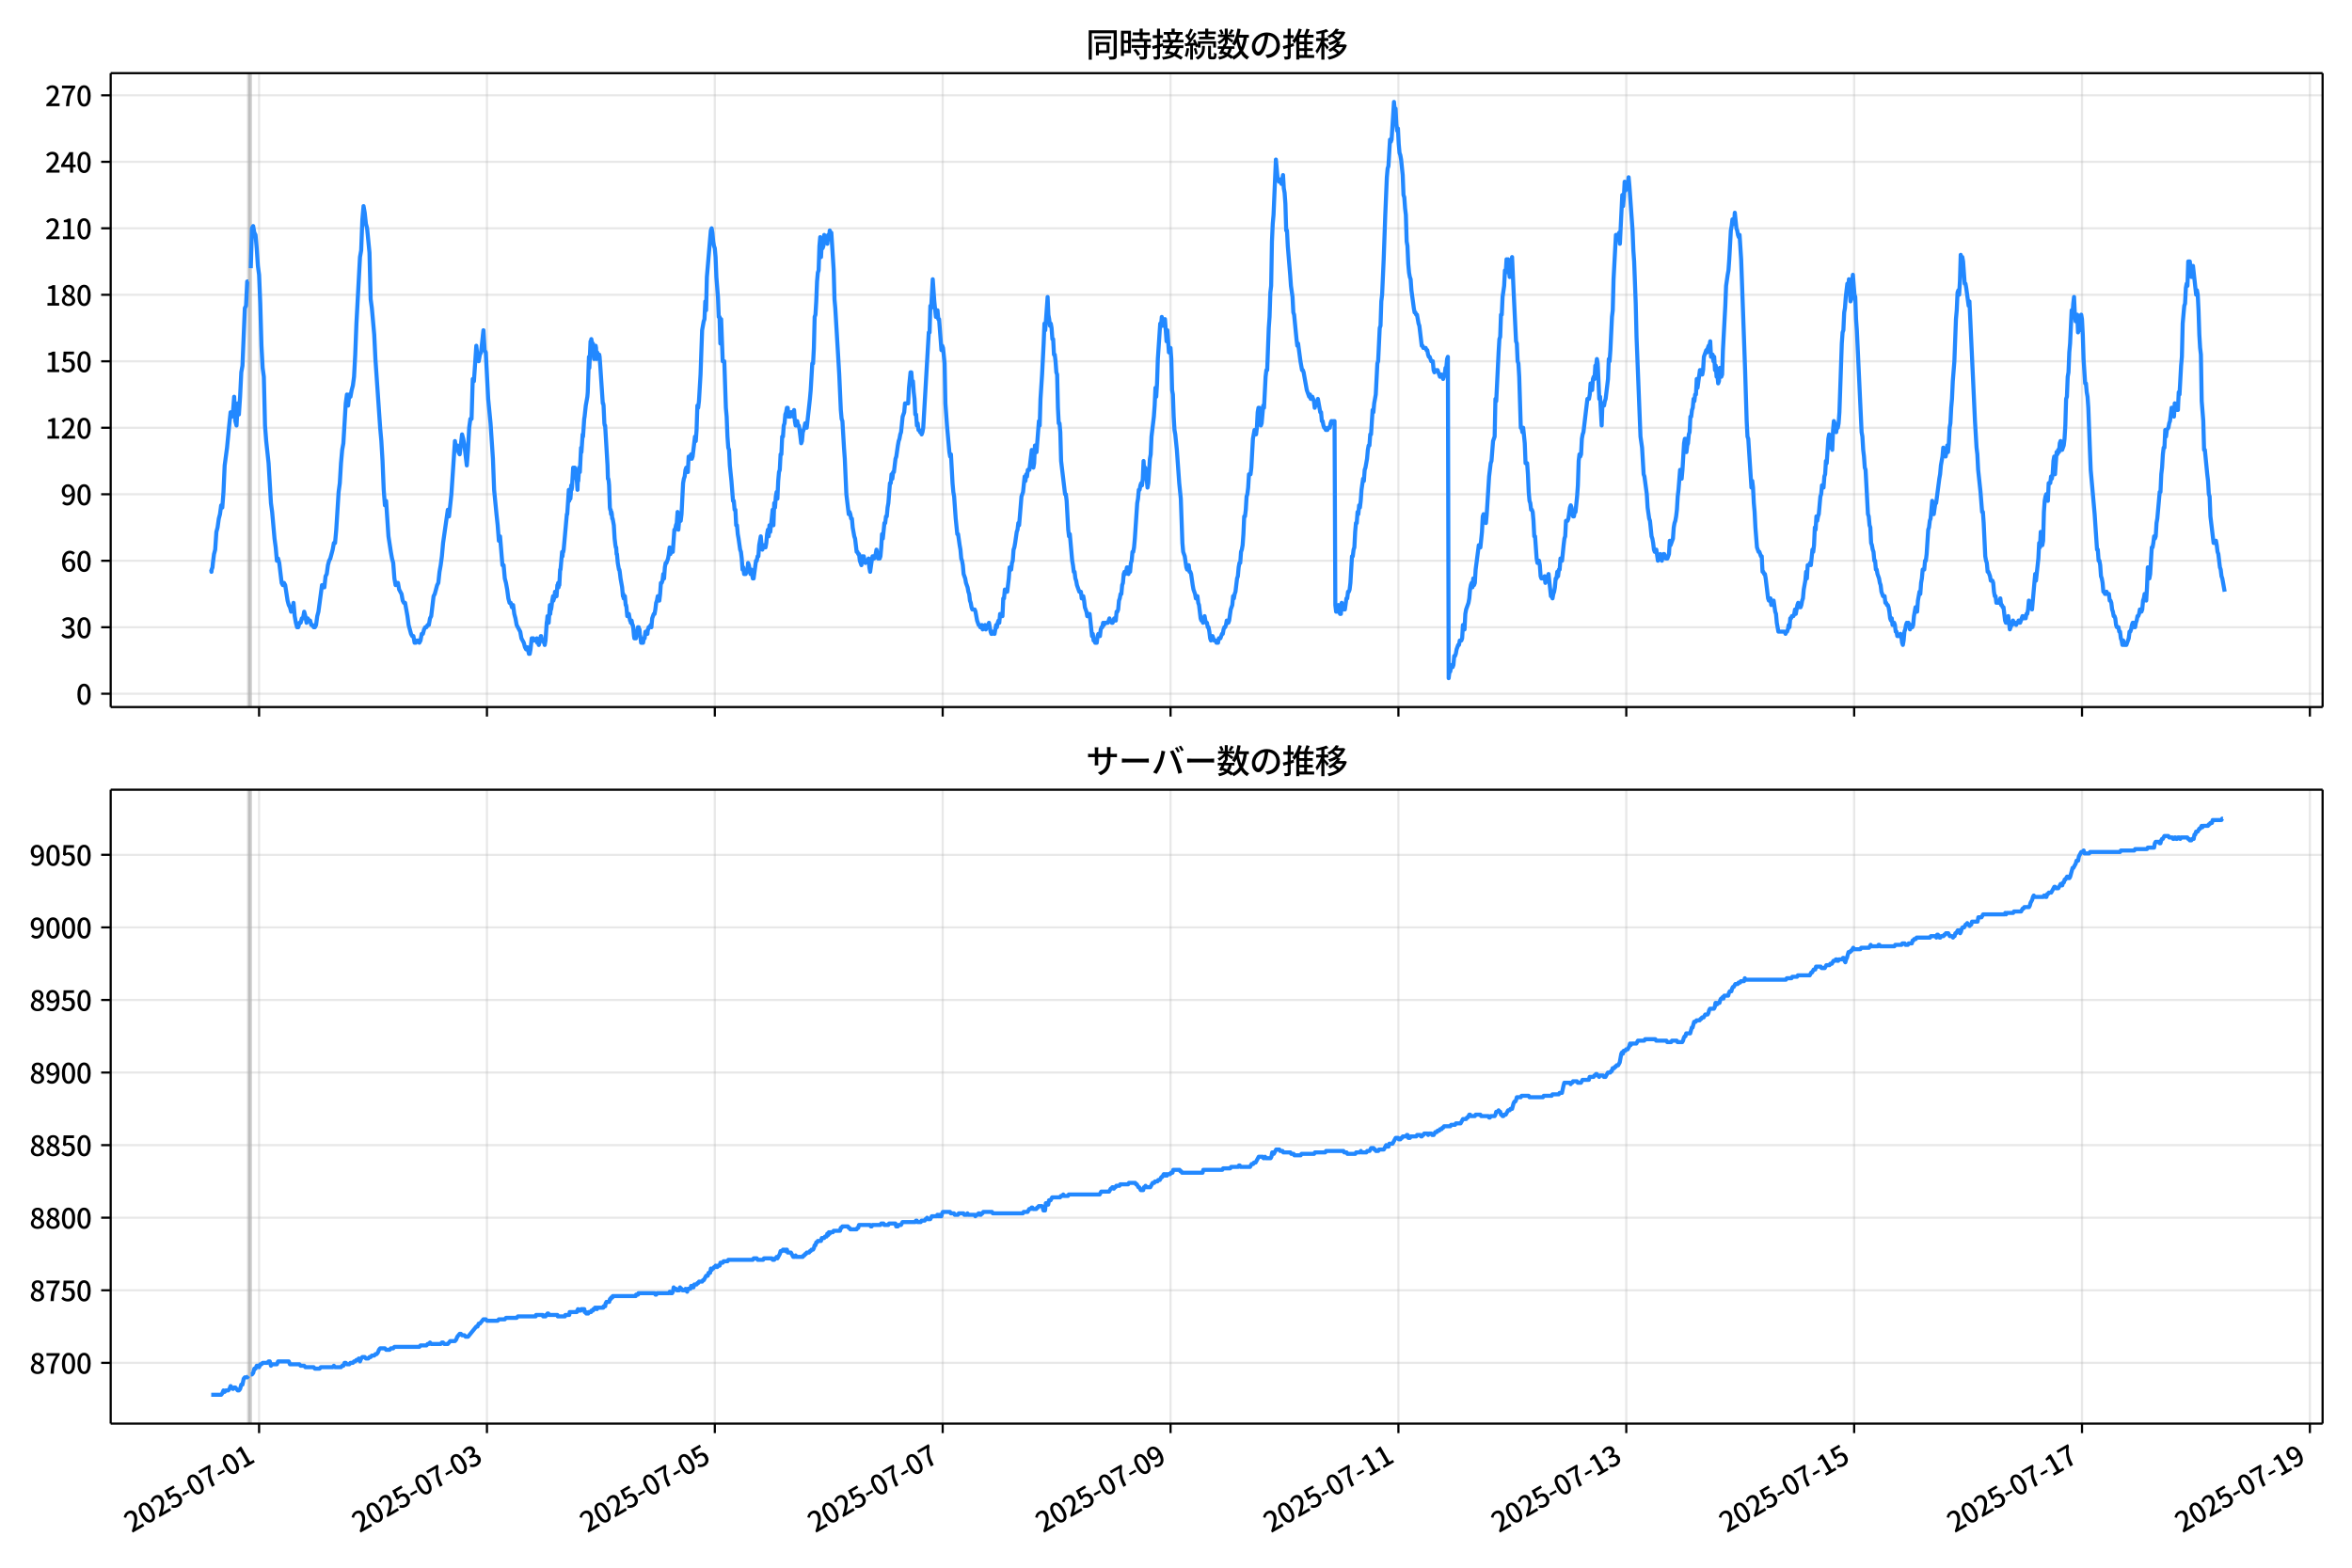 <!DOCTYPE svg  PUBLIC '-//W3C//DTD SVG 1.1//EN'  'http://www.w3.org/Graphics/SVG/1.1/DTD/svg11.dtd'>
<svg version="1.1" viewBox="0 0 864 576" xmlns="http://www.w3.org/2000/svg" xmlns:xlink="http://www.w3.org/1999/xlink">
 <defs>
  <style type="text/css">*{stroke-linejoin: round; stroke-linecap: butt}</style>
 </defs>
 <g id="aa">
  <g id="ab">
   <path d="m0 576h864v-576h-864z" fill="#fff"/>
  </g>
  <g id="ac">
   <g id="ad">
    <path d="m40.66 259.78h812.54v-232.9h-812.54z" fill="#fff"/>
   </g>
   <g id="ae">
    <path d="m91.25 259.78h.872v-232.9h-.872z" clip-path="url(#c)" fill="#808080" opacity=".3" stroke="#808080"/>
   </g>
   <g id="af">
    <g id="ag">
     <g id="ah">
      <path d="m95.173 259.78v-232.9" clip-path="url(#c)" fill="none" stroke="#b0b0b0" stroke-linecap="square" stroke-opacity=".3" stroke-width=".8"/>
     </g>
     <g id="ai">
      <defs>
       <path id="e" d="m0 0v3.5" stroke="#000" stroke-width=".8"/>
      </defs>
      <use x="95.173" y="259.778" stroke="#000000" stroke-width=".8" xlink:href="#e"/>
     </g>
    </g>
    <g id="aj">
     <g id="ak">
      <path d="m178.88 259.78v-232.9" clip-path="url(#c)" fill="none" stroke="#b0b0b0" stroke-linecap="square" stroke-opacity=".3" stroke-width=".8"/>
     </g>
     <g id="al">
      <use x="178.879" y="259.778" stroke="#000000" stroke-width=".8" xlink:href="#e"/>
     </g>
    </g>
    <g id="am">
     <g id="an">
      <path d="m262.59 259.78v-232.9" clip-path="url(#c)" fill="none" stroke="#b0b0b0" stroke-linecap="square" stroke-opacity=".3" stroke-width=".8"/>
     </g>
     <g id="ao">
      <use x="262.586" y="259.778" stroke="#000000" stroke-width=".8" xlink:href="#e"/>
     </g>
    </g>
    <g id="ap">
     <g id="aq">
      <path d="m346.29 259.78v-232.9" clip-path="url(#c)" fill="none" stroke="#b0b0b0" stroke-linecap="square" stroke-opacity=".3" stroke-width=".8"/>
     </g>
     <g id="ar">
      <use x="346.292" y="259.778" stroke="#000000" stroke-width=".8" xlink:href="#e"/>
     </g>
    </g>
    <g id="as">
     <g id="at">
      <path d="m430 259.78v-232.9" clip-path="url(#c)" fill="none" stroke="#b0b0b0" stroke-linecap="square" stroke-opacity=".3" stroke-width=".8"/>
     </g>
     <g id="au">
      <use x="429.998" y="259.778" stroke="#000000" stroke-width=".8" xlink:href="#e"/>
     </g>
    </g>
    <g id="av">
     <g id="aw">
      <path d="m513.7 259.78v-232.9" clip-path="url(#c)" fill="none" stroke="#b0b0b0" stroke-linecap="square" stroke-opacity=".3" stroke-width=".8"/>
     </g>
     <g id="ax">
      <use x="513.704" y="259.778" stroke="#000000" stroke-width=".8" xlink:href="#e"/>
     </g>
    </g>
    <g id="ay">
     <g id="az">
      <path d="m597.41 259.78v-232.9" clip-path="url(#c)" fill="none" stroke="#b0b0b0" stroke-linecap="square" stroke-opacity=".3" stroke-width=".8"/>
     </g>
     <g id="ba">
      <use x="597.41" y="259.778" stroke="#000000" stroke-width=".8" xlink:href="#e"/>
     </g>
    </g>
    <g id="bb">
     <g id="bc">
      <path d="m681.12 259.78v-232.9" clip-path="url(#c)" fill="none" stroke="#b0b0b0" stroke-linecap="square" stroke-opacity=".3" stroke-width=".8"/>
     </g>
     <g id="bd">
      <use x="681.116" y="259.778" stroke="#000000" stroke-width=".8" xlink:href="#e"/>
     </g>
    </g>
    <g id="be">
     <g id="bf">
      <path d="m764.82 259.78v-232.9" clip-path="url(#c)" fill="none" stroke="#b0b0b0" stroke-linecap="square" stroke-opacity=".3" stroke-width=".8"/>
     </g>
     <g id="bg">
      <use x="764.822" y="259.778" stroke="#000000" stroke-width=".8" xlink:href="#e"/>
     </g>
    </g>
    <g id="bh">
     <g id="bi">
      <path d="m848.53 259.78v-232.9" clip-path="url(#c)" fill="none" stroke="#b0b0b0" stroke-linecap="square" stroke-opacity=".3" stroke-width=".8"/>
     </g>
     <g id="bj">
      <use x="848.528" y="259.778" stroke="#000000" stroke-width=".8" xlink:href="#e"/>
     </g>
    </g>
   </g>
   <g id="bk">
    <g id="bl">
     <g id="bm">
      <path d="m40.66 254.89h812.54" clip-path="url(#c)" fill="none" stroke="#b0b0b0" stroke-linecap="square" stroke-opacity=".3" stroke-width=".8"/>
     </g>
     <g id="bn">
      <defs>
       <path id="g" d="m0 0h-3.5" stroke="#000" stroke-width=".8"/>
      </defs>
      <use x="40.66" y="254.892" stroke="#000000" stroke-width=".8" xlink:href="#g"/>
     </g>
     <g id="bo">
      <!-- 0 -->
      <g transform="translate(27.96 258.88) scale(.1 -.1)">
       <defs>
        <path id="a" transform="scale(.016)" d="m1830-90q-460 0-806 275-346 276-535 823-188 547-188 1366 0 820 188 1357 189 538 535 803 346 266 806 266 461 0 800-269 340-269 528-803 189-534 189-1354 0-819-189-1366-188-547-528-823-339-275-800-275zm0 589q237 0 422 185 186 186 288 599 103 413 103 1091 0 679-103 1082-102 403-288 582-185 180-422 180-236 0-422-180-186-179-292-582-105-403-105-1082 0-678 105-1091 106-413 292-599 186-185 422-185z"/>
       </defs>
       <use xlink:href="#a"/>
      </g>
     </g>
    </g>
    <g id="bp">
     <g id="bq">
      <path d="m40.66 230.46h812.54" clip-path="url(#c)" fill="none" stroke="#b0b0b0" stroke-linecap="square" stroke-opacity=".3" stroke-width=".8"/>
     </g>
     <g id="br">
      <use x="40.66" y="230.462" stroke="#000000" stroke-width=".8" xlink:href="#g"/>
     </g>
     <g id="bs">
      <!-- 30 -->
      <g transform="translate(22.26 234.45) scale(.1 -.1)">
       <defs>
        <path id="m" transform="scale(.016)" d="m1715-90q-371 0-656 90t-503 240q-217 150-377 323l359 474q211-205 479-359 269-153 634-153 269 0 467 92 199 93 311 266t112 423q0 256-125 451t-429 300q-304 106-835 106v551q467 0 732 105 266 106 384 291 119 186 119 423 0 307-192 489-192 183-531 183-269 0-503-119-233-118-438-316l-384 460q282 256 614 413 333 157 737 157 422 0 748-144 327-144 512-413 186-269 186-659 0-403-221-685-221-281-592-422v-26q269-70 490-227t349-400 128-557q0-422-215-726-214-304-573-468-358-163-787-163z"/>
       </defs>
       <use xlink:href="#m"/>
       <use transform="translate(57)" xlink:href="#a"/>
      </g>
     </g>
    </g>
    <g id="bt">
     <g id="bu">
      <path d="m40.66 206.03h812.54" clip-path="url(#c)" fill="none" stroke="#b0b0b0" stroke-linecap="square" stroke-opacity=".3" stroke-width=".8"/>
     </g>
     <g id="bv">
      <use x="40.66" y="206.032" stroke="#000000" stroke-width=".8" xlink:href="#g"/>
     </g>
     <g id="bw">
      <!-- 60 -->
      <g transform="translate(22.26 210.02) scale(.1 -.1)">
       <defs>
        <path id="w" transform="scale(.016)" d="m1971-90q-339 0-634 144-294 144-518 435-224 292-352 733-128 442-128 1044 0 678 147 1161 148 483 397 784 250 301 570 445t665 144q397 0 688-147 292-147 490-359l-403-448q-128 154-327 253-198 99-409 99-307 0-567-182-259-182-413-605-153-422-153-1145 0-608 115-1002t326-589q212-195 493-195 212 0 375 121 163 122 259 343t96 522q0 300-90 511-89 212-259 320-169 109-419 109-211 0-451-134t-458-461l-25 538q134 192 313 323t374 201q196 71 375 71 397 0 694-163 298-163 467-490 170-326 170-825 0-468-195-817-195-348-512-544-317-195-701-195z"/>
       </defs>
       <use xlink:href="#w"/>
       <use transform="translate(57)" xlink:href="#a"/>
      </g>
     </g>
    </g>
    <g id="bx">
     <g id="by">
      <path d="m40.66 181.6h812.54" clip-path="url(#c)" fill="none" stroke="#b0b0b0" stroke-linecap="square" stroke-opacity=".3" stroke-width=".8"/>
     </g>
     <g id="bz">
      <use x="40.66" y="181.602" stroke="#000000" stroke-width=".8" xlink:href="#g"/>
     </g>
     <g id="ca">
      <!-- 90 -->
      <g transform="translate(22.26 185.59) scale(.1 -.1)">
       <defs>
        <path id="l" transform="scale(.016)" d="m1562-90q-410 0-708 150-297 151-502 356l403 461q141-160 346-256t422-96q224 0 425 102 202 103 352 333 151 230 237 614 87 384 87 941 0 589-115 970t-323 563-496 182q-205 0-372-118-166-118-262-336t-96-525q0-301 86-512 87-211 259-323 173-112 417-112 224 0 460 141 237 141 448 461l32-544q-134-180-313-314t-371-208-384-74q-391 0-689 166-297 167-467 496-169 330-169 823 0 467 195 816t515 541 698 192q339 0 636-138 298-137 519-419 221-281 349-710t128-1018q0-691-141-1187t-391-807q-249-310-563-461-313-150-652-150z"/>
       </defs>
       <use xlink:href="#l"/>
       <use transform="translate(57)" xlink:href="#a"/>
      </g>
     </g>
    </g>
    <g id="cb">
     <g id="cc">
      <path d="m40.66 157.17h812.54" clip-path="url(#c)" fill="none" stroke="#b0b0b0" stroke-linecap="square" stroke-opacity=".3" stroke-width=".8"/>
     </g>
     <g id="cd">
      <use x="40.66" y="157.172" stroke="#000000" stroke-width=".8" xlink:href="#g"/>
     </g>
     <g id="ce">
      <!-- 120 -->
      <g transform="translate(16.56 161.16) scale(.1 -.1)">
       <defs>
        <path id="j" transform="scale(.016)" d="m544 0v608h1037v3277h-845v467q333 58 579 147 247 90 451 218h557v-4109h915v-608h-2694z"/>
        <path id="b" transform="scale(.016)" d="m282 0v429q697 621 1164 1136 468 515 701 956 234 442 234 826 0 256-87 451-86 196-262 301-176 106-445 106-275 0-506-151-230-150-422-368l-416 410q301 333 637 518 336 186 803 186 429 0 749-176t496-493 176-745q0-455-224-919t-615-935q-390-470-889-950 186 20 394 36t374 16h1184v-634h-3046z"/>
       </defs>
       <use xlink:href="#j"/>
       <use transform="translate(57)" xlink:href="#b"/>
       <use transform="translate(114)" xlink:href="#a"/>
      </g>
     </g>
    </g>
    <g id="cf">
     <g id="cg">
      <path d="m40.66 132.74h812.54" clip-path="url(#c)" fill="none" stroke="#b0b0b0" stroke-linecap="square" stroke-opacity=".3" stroke-width=".8"/>
     </g>
     <g id="ch">
      <use x="40.66" y="132.743" stroke="#000000" stroke-width=".8" xlink:href="#g"/>
     </g>
     <g id="ci">
      <!-- 150 -->
      <g transform="translate(16.56 136.73) scale(.1 -.1)">
       <defs>
        <path id="h" transform="scale(.016)" d="m1715-90q-365 0-653 90t-506 237q-217 147-383 307l352 480q134-134 294-246t361-183q202-70 452-70 262 0 473 118 212 119 333 346 122 227 122 541 0 460-247 716-246 256-649 256-224 0-384-64t-365-198l-365 237 141 2240h2387v-627h-1747l-109-1204q154 77 307 118 154 42 340 42 397 0 723-160t518-490q192-329 192-847 0-519-224-887t-586-560q-361-192-777-192z"/>
       </defs>
       <use xlink:href="#j"/>
       <use transform="translate(57)" xlink:href="#h"/>
       <use transform="translate(114)" xlink:href="#a"/>
      </g>
     </g>
    </g>
    <g id="cj">
     <g id="ck">
      <path d="m40.66 108.31h812.54" clip-path="url(#c)" fill="none" stroke="#b0b0b0" stroke-linecap="square" stroke-opacity=".3" stroke-width=".8"/>
     </g>
     <g id="cl">
      <use x="40.66" y="108.313" stroke="#000000" stroke-width=".8" xlink:href="#g"/>
     </g>
     <g id="cm">
      <!-- 180 -->
      <g transform="translate(16.56 112.3) scale(.1 -.1)">
       <defs>
        <path id="k" transform="scale(.016)" d="m1830-90q-441 0-787 163-345 164-547 448-202 285-202 650 0 314 122 557t314 419 403 291v32q-256 186-442 458-185 272-185 643 0 365 176 640t480 425q304 151 694 151 410 0 704-160t457-439q164-278 164-649 0-237-96-448t-234-381q-137-169-291-278v-32q218-115 397-285 179-169 288-406t109-557q0-346-189-628-189-281-532-448-342-166-803-166zm314 2708q205 198 310 419 106 221 106 464 0 211-83 384t-247 272q-163 99-393 99-288 0-480-183-192-182-192-502 0-256 134-429 135-172 359-294t486-230zm-294-2170q236 0 418 89 183 90 285 253 103 164 103 388 0 211-90 367-89 157-246 272-157 116-368 215t-454 195q-244-173-398-426-153-252-153-553 0-237 118-416 119-179 324-282 205-102 461-102z"/>
       </defs>
       <use xlink:href="#j"/>
       <use transform="translate(57)" xlink:href="#k"/>
       <use transform="translate(114)" xlink:href="#a"/>
      </g>
     </g>
    </g>
    <g id="cn">
     <g id="co">
      <path d="m40.66 83.883h812.54" clip-path="url(#c)" fill="none" stroke="#b0b0b0" stroke-linecap="square" stroke-opacity=".3" stroke-width=".8"/>
     </g>
     <g id="cp">
      <use x="40.66" y="83.883" stroke="#000000" stroke-width=".8" xlink:href="#g"/>
     </g>
     <g id="cq">
      <!-- 210 -->
      <g transform="translate(16.56 87.868) scale(.1 -.1)">
       <use xlink:href="#b"/>
       <use transform="translate(57)" xlink:href="#j"/>
       <use transform="translate(114)" xlink:href="#a"/>
      </g>
     </g>
    </g>
    <g id="cr">
     <g id="cs">
      <path d="m40.66 59.453h812.54" clip-path="url(#c)" fill="none" stroke="#b0b0b0" stroke-linecap="square" stroke-opacity=".3" stroke-width=".8"/>
     </g>
     <g id="ct">
      <use x="40.66" y="59.453" stroke="#000000" stroke-width=".8" xlink:href="#g"/>
     </g>
     <g id="cu">
      <!-- 240 -->
      <g transform="translate(16.56 63.438) scale(.1 -.1)">
       <defs>
        <path id="x" transform="scale(.016)" d="m2170 0v3072q0 192 12 457 13 266 20 458h-26q-90-179-183-365-92-185-195-364l-921-1415h2579v-576h-3328v493l1875 2957h858v-4717h-691z"/>
       </defs>
       <use xlink:href="#b"/>
       <use transform="translate(57)" xlink:href="#x"/>
       <use transform="translate(114)" xlink:href="#a"/>
      </g>
     </g>
    </g>
    <g id="cv">
     <g id="cw">
      <path d="m40.66 35.023h812.54" clip-path="url(#c)" fill="none" stroke="#b0b0b0" stroke-linecap="square" stroke-opacity=".3" stroke-width=".8"/>
     </g>
     <g id="cx">
      <use x="40.66" y="35.023" stroke="#000000" stroke-width=".8" xlink:href="#g"/>
     </g>
     <g id="cy">
      <!-- 270 -->
      <g transform="translate(16.56 39.008) scale(.1 -.1)">
       <defs>
        <path id="i" transform="scale(.016)" d="m1235 0q32 646 109 1187t224 1024 384 941 576 938h-2208v627h3027v-455q-409-512-665-989-256-476-397-969t-205-1053-90-1251h-755z"/>
       </defs>
       <use xlink:href="#b"/>
       <use transform="translate(57)" xlink:href="#i"/>
       <use transform="translate(114)" xlink:href="#a"/>
      </g>
     </g>
    </g>
   </g>
   <g id="cz">
    <path d="m77.594 209.29.083.814.073-.814.302-.814.154-1.629.411-3.257.435-1.629.437-6.515.435-1.629.452-3.257.434-1.629.437-3.257.411.814.436-5.7.436-9.772.872-6.515.872-8.958.436-4.072.436 1.629.436-1.629.436-5.7.436 8.958.436 1.629.436-8.143.436 4.072.436-6.515.436-8.958.436-2.443.872-21.173.436-.814.436-8.958h.436m.872-4.886.436-14.658.436-.814.436 2.443.436.814.436 4.886.436 6.515.436 3.257.436 10.586.436 15.472.436 8.143.436 3.257.436 17.915.436 5.7.872 8.143.872 14.658.436 3.257.872 9.772.436 3.257.436 4.886.436-.814.436 1.629.872 7.329.436.814.436-.814.436.814.872 5.7.436 1.629.436.814.436 1.629.436-.814.436-2.443.436 4.886.436 2.443.436 1.629h.436l.436-1.629h.436l.436-1.629h.436l.436-2.443.436 1.629.436 2.443.436-1.629.436.814h.436l.436 1.629h.436l.436.814h.436l.436-.814.436-3.257.436-1.629 1.308-9.772.436.814h.436l.436-4.072.436-.814.436-3.257.436-1.629.436-.814.872-3.257.436-2.443h.436l.436-4.886.872-13.844.436-3.257.436-7.329.436-4.886.436-2.443.872-14.658.436-3.257.436 4.072.436-4.072.436.814.436-2.443.436-1.629.436-3.257.436-8.143.436-11.401 1.308-24.43.436-2.443.436-11.401.436-4.886.436 2.443.436 4.072.436 1.629.872 8.958.436 17.101.436 3.257.872 9.772.436 8.958 1.744 25.244.436 4.886.436 7.329.436 10.586.436 5.7.436-1.629.872 13.029.872 5.7.436 2.443.436 1.629.436 5.7.436 2.443.436-.814h.436l.436 2.443.872 1.629.436 2.443.436.814h.436l.872 4.886.436 3.257.872 3.257.436.814h.436l.436 2.443h.436l.436-.814h.436l.436.814.436-.814.436-2.443h.436l.436-1.629.436-.814h.436l.436-.814h.436l.436-2.443.436-.814.872-7.329.436-.814.872-3.257.436-.814.436-4.072.436-2.443.436-3.257.436-4.886 1.744-12.215.436 2.443.872-8.143 1.308-19.544.436 3.257.436-1.629.436 2.443.436.814.872-7.329.436 1.629.436 2.443.872 7.329.436-5.7.436-8.143.436-3.257h.436l.436-14.658.436.814.872-13.029.436 4.072.436 1.629.436-2.443.436-.814.872-8.143.436 7.329.436.814.872 17.101.872 8.958.872 13.029.436 11.401.872 8.958.436 4.072.436 5.7.436-1.629.872 10.586h.436l.436 4.886.436 1.629.436 2.443.436 3.257.436 1.629h.436l.436 1.629.436-.814.436 3.257.436 1.629.436 2.443 1.308 2.443.436 2.443.872 1.629.436 1.629.436.814.436-.814.581 2.443h.291l.291-1.629.436-4.072h.291l.145.814.145-.814.145.814h1.017l.145-.814.145 1.629h.145l.145-.814.291 1.629.145-.814h.145l.145-1.629.145.814.145-1.629h.145l.291 1.629h.581l.145.814h.145l.145.814.291-1.629.436-6.515.145-.814.145-1.629h.291l.145 2.443.436-6.515.145 3.257.145-1.629h.145l.145-.814.291-2.443.291-1.629.145 1.629.145-.814h.145l.145-.814.145-1.629h.291l.145 1.629h.145l.291-4.072h.145l.145-.814.145 1.629.145-1.629.145.814.291-5.7h.145l.581-6.515.145 1.629.145-1.629h.145l.145-.814 1.163-13.029h.145l.581-8.958.145 4.072.145-2.443h.145l.145 1.629.145-1.629.145-3.257.145 1.629.145-.814.436-7.329.291 1.629.145-1.629h.145l.145.814.145 2.443h.145l.145.814h.145l.291 4.072.145-4.072.145.814.291-4.886.291 1.629.436-8.958.145 1.629.436-6.515.145.814.436-6.515.145-.814.436-4.072.581-3.257.145-1.629.291-8.958.145-4.072.145 4.072.436-9.772.145.814.145-1.629.436 2.443.145-.814.436 5.7.145-4.886.291 2.443.145-2.443.145.814.145 4.072.291-2.443.145.814h.581l.145.814.291 4.072.872 13.029h.145l.145.814.291 6.515.145.814h.145l.872 14.658.145 4.886h.145l.145.814.145 1.629.291 8.143.145.814h.145l.145 1.629.145-.814.145.814.145 1.629h.145l.436 2.443.291 4.886.291 2.443.145.814h.145l.145 2.443h.145l.291 3.257.436 2.443h.145l.145.814.291 2.443.581 3.257.291 3.257.145-.814.145 1.629.145-.814h.291l.291 3.257h.145l.145.814.291 3.257h.291l.145-.814h.145l.436 2.443h.145l.145.814.145-.814h.145l.291 1.629h.145l.145.814.291 3.257.145.814h.291l.145-.814.145.814.291-2.443h.145l.291-1.629.145.814.145-.814.145.814h.145l.145 2.443h.145l.291 2.443h.727l.291-1.629h.291l.291-2.443h.291l.145.814h.291l.145-1.629h.145l.145-.814h.436l.291-.814.291.814.291-3.257.581-1.629h.291l.291-1.629.291-2.443.291-.814.291-1.629.581 1.629.291-2.443.291-4.072h.291l.291-.814.291-2.443.291 1.629.291-4.072.291-1.629h.291l.581-1.629.291-1.629.291-2.443.291 2.443.291-1.629.291.814h.291l.581-8.143h.291l.291-1.629.291-.814.291-4.072.291 6.515.291-3.257h.581l.291-2.443.581-11.401.291-1.629.291-.814.291-2.443.291-.814.581 1.629.291-5.7.291.814h.291l.291-1.629.291 1.629.291-.814.872-7.329.291 1.629.291-4.072.291-8.958.291.814.291-2.443.581-9.772.581-16.287.581-3.257.291-.814.291-6.515.291 3.257.291-12.215 1.453-17.101.291-.814.291 1.629.291 3.257.291 1.629.291.814.291 3.257.291 7.329.581 7.329.291 7.329h.291l.291 9.772.291-8.958.581 15.472h.581l.581 17.101.291 3.257.291 7.329.291 4.072.291.814.291 5.7.581 5.7.581 7.329h.291l.291 3.257h.291l.291 5.7h.291l.291 3.257.291 1.629.581 4.072.291.814.291 2.443.291 4.072.291-.814.291 2.443h.581l.291-.814h.291l.291-3.257.291.814.581 3.257.291-1.629.581 3.257h.291l.872-6.515h.291l.291-1.629h.291l.291-4.072.581-3.257.291 3.257.291 1.629.581-1.629h.291l.291.814.291-1.629.291-3.257.291-1.629.291 2.443.291-4.072.291 2.443.872-8.143.291 5.7.291-8.143.291 1.629.291-4.072.291-1.629.291 2.443.291-6.515.291-3.257.291-.814.291-5.7h.291l.291-6.515h.291l.291-4.072.291-.814.291-3.257.291-.814.291-1.629h.291l.291 3.257.291-1.629.291 1.629.291-1.629h.581l.291 1.629.291-2.443.291 4.072.291 1.629h.291l.291-1.629.291 1.629h.291l.291 1.629.581 4.886.291-.814.291-3.257.581-1.629.291-1.629.581 1.629 1.163-10.586.291-3.257.581-9.772h.291l.291-5.7.291-11.401.291-.814.291-4.886.291-7.329.291-3.257.291-.814.291-8.958.291-3.257.291 7.329.291-5.7.291 2.443.291-.814.291-4.072.291 2.443.581-1.629.291 2.443.291-3.257.291 1.629.291-3.257.291.814h.291l.872 13.844.291 10.586.291 3.257 1.453 24.43.581 13.029.291 3.257.291.814.581 9.772.291 4.072.581 13.029.872 7.329.291-.814.291.814.291 1.629h.291l.291 3.257.581 3.257.291.814.581 4.886h.291l.291.814h.291l.291 2.443.581 1.629.291-3.257.291.814.291-.814.291 1.629.291.814.291-.814h.581l.291-.814.291 3.257.291 1.629.581-4.072.291-1.629h.291l.291.814.581-1.629.291-1.629.581 3.257.291-1.629.291 1.629.291-.814.291-3.257.291-4.886.291 1.629.581-5.7h.291l.291-2.443h.291l.291-3.257.291-1.629.581-7.329h.291l.291-3.257.291 1.629.291-2.443h.291l.581-4.886.291-.814.581-4.072.291-1.629.291-.814.291-1.629.291-.814.581-5.7.581-1.629.291-3.257h1.163l.291-5.7.581-5.7h.291l.291 4.072.291-.814.291 4.072.291 2.443.291 5.7h.291l.291 4.072.291-.814.291 2.443h.291l.291.814h.291l.291.814.291-.814.291-1.629 2.034-35.016h.291l.291-9.772.291.814.581-10.586.581 8.143.581 5.7.291-.814.291-1.629.291 3.257h.291l.872 11.401.291-1.629.291.814.581 5.7.291 14.658.581 8.143.872 9.772.291 1.629.291-.814.581 10.586.291 3.257.291 1.629.581 8.143.581 5.7h.291l.581 4.072.291 1.629.291 3.257.291.814.291 1.629.291 3.257.581 1.629.291 1.629.581 1.629.291 1.629.291.814.291 2.443.291.814.291 1.629.291.814h.872l.291.814.581 3.257.581 1.629h.291l.291.814h.291l.291-.814.291 1.629.291-.814h.291l.291-.814.291 1.629.581-1.629.291.814.291-1.629.581 3.257.291.814h.291l.291-.814h.291l.291.814.581-3.257.291.814.291-1.629.291-.814.291.814.291-3.257.291.814h.581l.291-6.515h.291l.291-3.257.291.814h.581l.581-4.886.291-4.072h.291l.291.814.291-2.443.291-.814.291-4.072.291-.814.291-1.629.581-4.072.291-.814.291-2.443.291.814.872-10.586.581-1.629.581-5.7.291 1.629.291-2.443.291.814.291-2.443h.581l.872-7.329.291 2.443.291 4.072.291-1.629.291-6.515.291 2.443h.291l.872-11.401.291 1.629.291-9.772.581-8.958.581-11.401.291-7.329.291 2.443.872-12.215.291 6.515.291 1.629.291 2.443.291-.814.291 1.629.291 4.072h.291l.291 5.7h.291l.291 2.443.291 4.072.291.814.291 12.215.291 5.7h.291l.291 3.257.291 10.586 1.453 12.215h.291l.291 2.443.581 10.586.291 2.443.291-.814.872 9.772.291 1.629.291 2.443h.291l.291 2.443.291.814.291 1.629.872 2.443h.581l.291 2.443.291-.814h.291l.291 1.629.291 2.443.581 1.629.291 1.629h.291l.291-.814h.291l.872 8.143.291-.814.291 2.443h.291l.291.814h.581l.291-2.443.291-.814.291.814h.291l.291-2.443.291-.814h.291l.291-1.629.291.814.291-.814h1.163l.581-1.629.291.814h.291l.291.814h.291l.581-1.629h.291l.291.814.291-3.257h.291l.291-.814.291-3.257.291-.814.291-1.629h.291l.291-3.257.291-.814.291-3.257.291-.814.291.814.291-.814.291-1.629h.291l.291 2.443.291-1.629.291.814.291-3.257.291-.814.291-3.257h.291l.291-1.629.291-3.257.872-13.029.291-1.629.291-3.257h.291l.291-1.629.291-.814.291.814.291-2.443.291-6.515.291 4.886.291-2.443.291 1.629.581 5.7.291-1.629.581-8.958.291-1.629.291-6.515.872-7.329.291-4.072.291-6.515.291 3.257.291-4.886.291-8.958.872-13.029.291.814.291-3.257.291 3.257.291-2.443.291.814.291-.814.581 8.143.291-4.072.581 8.143.291-1.629h.291l.291 4.072.291 11.401.291 1.629.291 8.143.291 4.886.291 1.629.581 5.7.872 12.215.581 5.7.581 16.287.291 3.257.581 1.629.581 4.072.291.814h.291l.291-1.629.291 2.443h.291l.291.814.581 4.072.291 1.629.581 1.629.291 1.629h.291l.291-.814.291 2.443.291.814.581 4.886.291.814.291-.814.291 1.629.291-1.629.291-.814.291 1.629.291.814h.291l.291 1.629h.291l.291 1.629.291 2.443.291.814.581-1.629.581 1.629h.581l.291.814h.581l.291-1.629h.581l.581-1.629h.291l.291-1.629.291-.814h.291l.291-.814.291-1.629h.291l.291.814.291-.814.581-4.072.581-1.629.291-3.257.291.814.291-1.629.291-.814.581-4.886.291-.814.291-3.257.291-1.629h.291l.291-4.072.291-.814.291-1.629.291-4.072.291-6.515h.291l.291-2.443.291-4.886.291-.814.291-2.443.291-4.886h.581l.291-2.443.581-10.586.581-3.257h.291l.291 1.629.291-2.443.291-5.7.291-1.629h.291l.291 4.072.291 2.443.291-.814.581-6.515.291.814.581-11.401.291-2.443h.291l.581-15.472.291-4.072.291-8.958.291-2.443.291-16.287.291-6.515.291-3.257.872-20.358.581 6.515.581 1.629.291-.814h.291l.291 1.629.581-3.257.291 4.886.291 1.629.291 4.072.291 9.772h.291l.291 5.7.872 10.586.291 4.072.581 4.072.291 5.7.291.814.872 8.958.291 2.443.291-.814.872 6.515.581 3.257h.291l.291.814 1.163 6.515.872 2.443.291-.814.291 1.629.291-.814h.291l.581 1.629.291 2.443.291-1.629.291.814.291-.814.291-1.629.872 4.886h.291l.291 3.257h.291l.291 1.629.291.814h.291l.291.814h.581l.291-.814h.581l.291-1.629.291-.814h.291l.291.814.291-.814h.291l.291 67.589.291 2.443h.291l.291-1.629.291-.814.291 2.443.291.814h.291l.291-4.072.291.814.291 1.629.291-.814.291.814.581-4.072h.291l.291-2.443h.291l.291-.814.291-2.443.581-9.772h.291l.291-2.443.291-.814.291-5.7.291-3.257h.291l.291-4.072.291.814.291-3.257.291.814.291-2.443.291-4.072.581-4.072.291.814.291-4.072.291-.814.581-3.257.291-3.257.291-1.629h.291l.291-4.072h.291l.581-8.958.291.814.291-3.257.581-3.257.581-11.401.291-.814.581-12.215.291-.814.291-8.958.291-2.443.581-13.029.581-16.287.581-13.844.291-3.257.291-.814.581-9.772.291.814.291-.814.872-13.844.291 3.257.291-.814.291 5.7.291 2.443.291-.814.291 5.7.291 3.257.291.814.291 1.629.581 5.7.291 7.329.291.814.291 4.072.291 2.443.291 9.772.291 1.629.291 6.515.291 3.257.291 1.629.291.814.291 4.072.872 6.515.291 1.629h.291l.291.814h.291l.581 3.257.291.814.872 7.329h.291l.291.814h.872l.291.814h.291l.291 1.629.291.814h.291l.581 1.629h.581l.291 3.257.291.814.291-.814h.872l.872 2.443.291-.814h.291l.581 1.629.581-1.629.291-2.443h.291l.291-3.257.291-.814.291 118.08.291-2.443h.291l.291-1.629.291-.814.291.814.291-.814.291-3.257h.291l.291-.814.291-1.629.581-1.629h.291l.291-1.629h.581l.291-.814.291-4.886h.291l.291 1.629.291-5.7.291-1.629.872-2.443.291-1.629.291-3.257.291-1.629.291-.814.291 1.629.291-3.257.291 2.443.291-.814.291-4.886 1.163-8.958h.291l.291.814.581-5.7.291-5.7.291-.814.291 2.443.291-.814.291 1.629.291-3.257.872-13.844.581-4.886.291-.814.581-7.329.581-1.629.291-13.844.291.814.872-17.915.291-4.886.291-.814.291-8.143h.291l.291-6.515.581-4.072.291-5.7.291.814.291-4.886.291.814.291-.814.291 4.072.291 2.443.291-4.072h.291l.291-3.257.581 13.029.872 17.915.291.814.291 6.515.291.814.291 4.886.581 18.73h.291l.291 1.629.291-1.629.581 5.7.291 7.329h.581l.291 4.072.291 6.515.291 3.257.291.814.291 2.443h.291l.291.814.291 3.257.291 5.7h.291l.581 8.143.291 1.629h.291l.291-.814.291 1.629.291 4.072.291.814h.872l.291-.814.291 2.443.291-.814h.291l.291-1.629.291-.814.872 8.143h.291l.291.814.291-1.629.291-.814.291-1.629.291-3.257h.291l.291-2.443.291 1.629.291-2.443h.291l.291-4.072.291.814h.291l.581-5.7.291-2.443.291-.814.291-5.7h.581l.291-.814.581-4.072.291-.814.291.814.291 2.443.291.814h.291l.291-1.629h.291l.581-5.7.291-4.072.291-8.958.291-2.443.291.814.291-.814.291-5.7.291-1.629.291-.814 1.453-12.215h.581l.291-1.629.291-4.072.291 1.629.291.814.291-4.072.291-.814.291.814.291-4.886h.291l.291-2.443.291 1.629.581 13.029.291-.814.581 10.586.291-8.143.291.814h.291l.291-1.629.291-.814.872-7.329.291-7.329.291.814.291-4.072.581-12.215.291-2.443.291-11.401.872-16.287h.291l.291 1.629.291-.814.291-1.629.291 4.072.872-17.915.291 4.072.291-3.257.291-5.7.291 3.257.872-2.443.291-2.443.291 3.257.581 8.143.581 8.143.291 7.329.291 4.072.581 15.472.291 12.215 1.453 36.645.581 4.072.581 9.772.291.814.872 6.515.291 4.886.581 4.072.291.814.581 5.7.291.814.291 1.629.291 2.443.291.814h.291l.291-.814.581 4.072.872-2.443.291 1.629.291.814.291-1.629.291-.814h.291l.581 1.629h.581l.581-1.629.291-4.886.291 1.629.872-2.443.291-4.072.291-1.629.291-.814.291-1.629.291-2.443.291-4.886.291-2.443.581-7.329.291 2.443.291.814.291-3.257.581-9.772.291-1.629h.291l.291 4.886.291-2.443.291-.814.291-3.257.291-.814.291-5.7h.291l.291-2.443.291-.814.291-3.257.291.814.291-2.443h.291l.291-5.7.291 3.257.872-6.515h.291l.291 1.629h.291l.291-1.629.291-4.886.872-2.443.291.814.291-1.629.291-.814h.291l.291-1.629.291 5.7.291-.814h.291l.291 2.443.291-1.629.291 4.886.291-1.629.291 4.072.291-.814.291 3.257.291-.814.291-4.886.291 3.257h.291l.291-.814.291-8.958.872-16.287.291-7.329.581-4.072.291-1.629.291-4.072.581-10.586.291-1.629.291-2.443h.291l.291 1.629.291-4.072.581 5.7.291.814.291 1.629.291.814.291-.814.581 8.958 1.453 40.716.581 18.73.291 5.7.291.814 1.163 17.915.291-2.443.291 2.443.291 5.7.291 3.257.291 5.7.581 7.329.581 1.629h.291l.581 1.629h.291l.291 5.7h.291l.291.814h.291l.291 1.629.872 7.329.291.814.291-.814h.291l.291 2.443.291-.814h.291l.291-.814.581 4.072.291.814.291 3.257.581 3.257h2.325l.291.814.291-.814h.291l.291-.814.291-1.629.291.814.291-3.257h.291l.291-.814h.581l.291-.814.291-1.629.291 1.629.581-3.257.291-.814.581 1.629h.291l.291-.814.291-1.629.291-.814.291-3.257.581-3.257.291-3.257.291 2.443.291-4.886h.581l.291-.814.291.814.581-5.7.291.814.291-2.443.291-6.515.291.814.291-4.886.291 1.629.291-1.629.291-.814.581-6.515.291-.814.291-3.257.291.814h.291l.291-4.072.291-.814.291-4.886.291.814.581-8.958.291-1.629.291 4.886.291-1.629.291.814.291 1.629.291-7.329.291-3.257.291.814.291 2.443.291.814.291-2.443.291.814.291-1.629.291-4.072.872-25.244.291-4.072.291-.814.291-6.515.291-1.629.291-4.072.581-4.886.291 3.257.291-4.886.581 8.143.291-.814.291-6.515.291-2.443.581 7.329.291.814.291 8.143.291 4.072 1.744 37.459.291 1.629.291 4.886.291 2.443.291 4.072.291.814.872 16.287.291.814.291 3.257.291.814.291 5.7.291.814.291 1.629.291.814.291 3.257h.291l.291 3.257h.291l.291 1.629.581 1.629.291 1.629.291.814.291 2.443.581 1.629h.581l.291 2.443h.291l.291.814h.291l.291.814.291 1.629.291 2.443.291.814.291-.814.291 2.443.291-.814h.291l.291.814.291 2.443h.291l.291 1.629h.872l.291-.814.291.814.291 2.443.291.814.291-1.629.291-3.257.291-.814.291-1.629.291-.814.291.814.291-.814.291.814.291 1.629.291-1.629h.291l.291.814.291-.814.291-3.257.581-3.257.291 1.629h.291l.291-4.072.581-3.257.291.814.291-4.072.291-1.629.291-3.257h.581l.291-3.257h.291l.291-2.443.581-8.958.291-.814.291-2.443.291-.814.581-6.515.291 3.257.291 1.629.581-4.072h.291l1.163-8.958.291-1.629.291-3.257.581-3.257.291-3.257.291.814.291 1.629.291.814.291-1.629.291-2.443.291 2.443.291-3.257.291-5.7.291-1.629.291-5.7.291-3.257.291-6.515.581-7.329.581-15.472.291-3.257.291-6.515.291-.814.291 1.629.291-4.886.291-9.772.291 2.443.291-1.629.291 1.629.581 8.143h.291l.291 1.629.872 6.515.291-1.629 2.034 43.974.581 9.772.291 2.443.291 5.7.872 8.143.581 7.329h.291l.291 4.072.581 12.215.291 1.629.291.814.291 3.257h.291l.581 1.629.291 1.629h.581l.291.814.291 3.257.291 1.629h.291l.291 2.443.291-.814.291.814h.581l.291-1.629.291 2.443h.291l.291.814h.291l.581 4.886.291.814h.291l.291-1.629.291-.814.581 4.886.581-1.629h.291l.291-1.629.291.814h.581l.291.814.291-.814h.291l.291-.814.291.814h.291l.872-2.443.291.814h.291l.291-.814.291.814.291-1.629h.291l.291-1.629.291-3.257 1.163 3.257 1.163-13.029.291 2.443.872-8.143.291-5.7.291 1.629.291-5.7.291 1.629.291 3.257.291-1.629.291-10.586.291-4.072.291-1.629.291-.814h.291l.291 2.443.291-6.515h.581l.291-2.443.291.814.291-1.629.291-4.886.291-1.629.291 6.515.581-8.143.291.814.291-1.629.291.814.291-3.257.291-.814.291 3.257h.291l.581-1.629.291-2.443.291-4.886.291-9.772.291-.814.291-7.329.291-1.629.291-7.329.291-3.257.581-12.215.291 1.629.291-4.072.291-2.443.291 6.515.291 2.443h.291l.291-2.443.291 6.515.291-1.629.291.814.581-5.7.291 1.629.291 5.7.291 8.958.581 8.958h.291l.291 3.257.291 1.629.291 4.072.581 15.472.291 7.329 1.453 16.287.872 13.029h.291l.291 4.072h.291l.291 1.629.291 4.072.291.814.291 1.629.291 3.257h.291l.291.814h.291l.291-.814.291.814h.581l.291 2.443h.291l.291.814.291 2.443.291.814.291 1.629h.291l.291.814.291 2.443.291.814h.581l.291 1.629h.291l.291 2.443.291.814.291 1.629.291-1.629.291 1.629h.872l.872-2.443.291-2.443h.291l.291-.814.291-1.629.291-.814h.291l.291 1.629h.291l.291-1.629.291-.814.291-1.629h.291l.291-.814.291-1.629h.291l.291.814.291-.814.291-3.257.291-.814.291-1.629h.291l.291 2.443.291-4.886.291-7.329.291.814.291 3.257.291-1.629.581-9.772h.291l.291-1.629.291-2.443.291.814.291-.814.291-4.886.291-1.629.872-9.772h.291l.291-6.515.291-2.443.291-4.886.291-2.443h.291l.291-6.515.291 2.443.291-2.443.581-.814.291-1.629.291-.814.581-4.886h.291l.581 3.257.291-4.886.291.814h.291l.291 1.629h.291l.291-6.515.291.814.581-10.586.291-3.257.291-12.215.581-6.515.291-.814.291-5.7.291-1.629.291.814.291-8.958h.581l.581 5.7h.291l.291-4.072 1.163 10.586.291-1.629.291 1.629.291 5.7.291 8.958.291 4.886.291 2.443.291 17.101.581 7.329.291 10.586h.291l.872 8.958.291 2.443.291 4.886.291.814.291 7.329 1.163 9.772h.581l.291-.814.291 1.629.291 2.443.291.814.581 4.886.291.814.291 2.443.291.814.872 4.886v0" clip-path="url(#c)" fill="none" stroke="#28f" stroke-linecap="square" stroke-width="1.5"/>
   </g>
   <g id="da">
    <path d="m40.66 259.78v-232.9" fill="none" stroke="#000" stroke-linecap="square" stroke-width=".8"/>
   </g>
   <g id="db">
    <path d="m853.2 259.78v-232.9" fill="none" stroke="#000" stroke-linecap="square" stroke-width=".8"/>
   </g>
   <g id="dc">
    <path d="m40.66 259.78h812.54" fill="none" stroke="#000" stroke-linecap="square" stroke-width=".8"/>
   </g>
   <g id="dd">
    <path d="m40.66 26.88h812.54" fill="none" stroke="#000" stroke-linecap="square" stroke-width=".8"/>
   </g>
   <g id="de">
    <!-- 同時接続数の推移 -->
    <g transform="translate(398.93 20.88) scale(.12 -.12)">
     <defs>
      <path id="v" transform="scale(.016)" d="m1587 3936h3232v-518h-3232v518zm320-1114h557v-2534h-557v2534zm301 0h2291v-2086h-2291v512h1734v1069h-1734v505zm-1683 2260h5113v-570h-4524v-5056h-589v5626zm4768 0h595v-4896q0-250-67-397t-227-218q-160-77-426-96t-675-19q-13 83-45 192t-77 218q-45 108-89 185 281-13 527-13 247 0 330 0 83 7 118 42 36 35 36 112v4890z"/>
      <path id="t" transform="scale(.016)" d="m2714 4672h3238v-525h-3238v525zm-244-1235h3712v-538h-3712v538zm20-1184h3635v-531h-3635v531zm1523 3155h595v-2310h-595v2310zm832-2451h589v-2823q0-230-61-364-61-135-227-199-167-70-423-86t-633-16q-20 121-78 285-57 163-121 284 275-6 509-9t310-3q77 6 106 28 29 23 29 93v2810zm-2023-1677 487 282q153-160 313-352t294-381q135-189 206-343l-519-313q-64 153-189 348-124 196-278 394-154 199-314 365zm-2086 3718h1619v-4281h-1619v544h1056v3187h-1056v550zm32-1843h1293v-537h-1293v537zm-320 1843h563v-4832h-563v4832z"/>
      <path id="u" transform="scale(.016)" d="m3866 5408h614v-870h-614v870zm-1479-653h3597v-518h-3597v518zm-230-1485h4e3v-518h-4e3v518zm825 922 519 102q64-160 121-342 58-182 96-352 39-170 45-304l-544-128q-6 134-42 313-35 180-83 365-48 186-112 346zm1856 109 589-71q-96-275-202-557-105-281-195-486l-518 77q58 147 122 329 64 183 118 372t86 336zm-2643-2106h3943v-518h-3943v518zm1408 685 602-115q-167-371-362-784t-390-797-362-685l-525 179q160 288 346 666t368 784 323 752zm-659-2157 358 403q352-102 733-240 381-137 752-304 371-166 697-336 327-169 558-329l-384-461q-218 160-532 336-313 176-685 345-371 170-755 323-384 154-742 263zm1894 1114 583-71q-122-550-353-944-230-393-604-662t-922-435q-547-167-1296-269-25 128-93 269-67 141-137 230 678 64 1168 192t819 349q330 221 531 550 202 330 304 791zm-4684 217q396 90 953 240 557 151 1120 311l77-544q-525-154-1053-311-528-156-963-284l-134 588zm121 2093h1965v-563h-1965v563zm819 1248h576v-5229q0-236-51-374t-192-208q-141-77-355-99-214-23-541-16-13 115-64 288t-109 294q205-6 381-6t234 0q64 0 92 28 29 29 29 93v5229z"/>
      <path id="s" transform="scale(.016)" d="m4058 5408h595v-1798h-595v1798zm-1415-563h3443v-499h-3443v499zm231-992h3008v-499h-3008v499zm-224-877h3475v-1203h-531v729h-2432v-729h-512v1203zm1964-877h551v-1881q0-122 22-157 23-35 106-35 25 0 92 0 68 0 135 0t99 0q51 0 83 54t45 224 19 515q90-70 234-131t259-93q-19-429-83-662-64-234-183-326-118-93-316-93-39 0-103 0t-134 0-138 0q-67 0-99 0-237 0-365 64t-176 218q-48 153-48 422v1881zm-1164-6h550v-455q0-243-48-528-48-284-186-579-137-294-409-572-272-279-727-503-70 90-192 208-121 118-230 195 416 205 665 438 250 234 371 474 122 240 164 467 42 228 42 413v442zm-2240 3309 524-192q-121-244-259-503-137-259-275-496t-259-416l-410 173q122 186 246 438 125 253 240 515 116 263 193 481zm716-743 500-230q-224-359-496-756-272-396-548-764-275-368-518-650l-358 205q179 211 377 483 199 272 387 569 189 298 358 592 170 295 298 551zm-1721-665 307 403q166-154 339-340 173-185 320-364t224-327l-326-460q-77 160-218 348-141 189-314 384-172 196-332 356zm1485-832 435 179q128-211 249-458 122-246 215-474 93-227 137-412l-473-211q-32 185-119 422-86 237-201 486-115 250-243 468zm-1530-583q422 26 998 54 576 29 1184 68l7-499q-570-45-1127-84-556-38-992-70l-70 531zm1702-992 436 135q121-276 214-596t118-556l-454-148q-26 237-112 563-86 327-202 602zm-1363 109 499-83q-57-455-163-897-105-441-253-748-51 32-134 73-83 42-170 83-86 42-144 62 148 294 234 697t131 813zm691 627h525v-2861h-525v2861z"/>
      <path id="o" transform="scale(.016)" d="m224 2022h3187v-499h-3187v499zm51 2247h3111v-487h-3111v487zm1127-1735 563-121q-154-320-333-672t-352-679q-173-326-326-582l-532 173q148 243 324 566t345 669q170 346 311 646zm934-832 563-64q-89-480-262-838t-461-614-701-432-976-298q-25 128-99 269t-157 237q659 102 1085 303 426 202 666 554t342 883zm422 3597 519-211q-147-218-298-436-150-217-278-377l-403 186q121 173 252 413 132 240 208 425zm-1203 109h563v-2957h-563v2957zm-1075-320 448 186q134-192 246-420 112-227 157-393l-467-211q-38 172-147 406t-237 432zm1094-1050 397-236q-160-263-400-529-240-265-519-489-278-224-553-378-51 103-141 237-89 135-179 218 269 109 534 294 266 186 493 416 228 231 368 467zm487-204q83-45 246-145 163-99 352-211t346-211 221-150l-327-423q-83 77-230 198-147 122-317 253-170 132-327 250-156 119-259 189l295 250zm1798 396h2311v-556h-2311v556zm115 1178 615-90q-103-640-263-1235t-384-1101q-224-505-512-889-44 57-134 134t-186 157-166 125q275 339 473 796 199 458 340 995 141 538 217 1108zm1223-1510 614-58q-147-1101-445-1940-297-838-813-1443-515-604-1321-1014-26 71-90 177-64 105-134 208-70 102-128 159 742 346 1212 880 471 535 730 1290 260 755 375 1741zm-1005-135q134-851 387-1597 253-745 659-1305 407-560 1002-874-70-57-154-150-83-93-154-189-70-96-121-179-633 371-1056 988-422 618-688 1434-265 816-425 1783l550 89zm-3309-3065 327 416q377-148 754-330 378-182 701-378 324-195 548-368l-416-435q-211 179-519 378-307 198-666 383-358 186-729 334z"/>
      <path id="r" transform="scale(.016)" d="m3686 4378q-64-493-163-1041-99-547-265-1084-192-653-432-1104t-522-688-595-237q-320 0-596 221-275 221-448 621-172 400-172 931 0 537 220 1017 221 480 611 851 391 372 909 583 519 211 1121 211 576 0 1040-186 464-185 793-515 330-329 502-771 173-441 173-941 0-672-278-1194-278-521-816-851-538-329-1318-444l-378 601q166 20 307 42t263 48q307 70 585 217 279 148 496 375 218 227 342 534 125 308 125 692t-122 713q-121 330-358 573-236 243-582 380-346 138-781 138-525 0-935-186-409-185-694-489-284-304-432-656-147-352-147-678 0-365 89-605 90-240 224-355 135-115 276-115t288 144 297 457q151 314 298 800 147 461 246 982 100 522 145 1021l684-12z"/>
      <path id="p" transform="scale(.016)" d="m2995 2925h2893v-519h-2893v519zm0-1280h2893v-519h-2893v519zm-64-1299h3232v-557h-3232v557zm1312 3577h563v-3763h-563v3763zm429 1466 634-141q-154-390-340-794-185-403-339-684l-512 140q103 199 208 458 106 259 195 528 90 269 154 493zm-1472 25 582-147q-153-518-371-1018-217-499-483-931t-573-758q-38 64-109 160-70 96-147 198-77 103-141 160 416 416 733 1034t509 1302zm128-1203h2720v-537h-2720v-4205h-582v4422l313 320h269zm-3174-2157q396 90 953 240 557 151 1120 311l77-544q-525-154-1053-311-528-156-963-284l-134 588zm121 2093h1965v-563h-1965v563zm819 1248h576v-5229q0-236-51-374t-192-208q-141-77-355-99-214-23-541-16-13 115-64 288t-109 294q205-6 381-6t234 0q64 0 92 28 29 29 29 93v5229z"/>
      <path id="n" transform="scale(.016)" d="m4051 5402 595-109q-281-493-729-941t-1107-806q-39 64-106 144t-141 153q-73 74-137 119 608 288 1011 678t614 762zm-77-557h1511v-493h-1863l352 493zm1293 0h109l109 25 384-179q-192-505-496-905t-695-701q-390-301-845-519-454-217-947-358-44 109-137 253t-176 227q448 109 867 294 419 186 777 445 359 259 631 592t419 730v96zm-1990-954 377 307q167-96 336-218 170-121 320-249 151-128 247-237l-397-332q-90 108-237 236t-317 259q-169 132-329 234zm1107-934 595-109q-307-538-803-1031-496-492-1232-876-38 64-102 144t-138 156q-74 77-138 116 455 217 807 483t604 554q253 288 407 563zm-90-589h1460v-506h-1818l358 506zm1268 0h121l109 26 384-167q-192-614-531-1075t-787-794q-448-332-983-553-534-221-1129-355-45 115-132 269-86 153-176 249 551 96 1043 285 493 189 903 473 410 285 714 669t464 883v90zm-2132-1056 410 339q186-102 384-237 198-134 371-275t282-269l-435-371q-103 128-270 272-166 144-361 288t-381 253zm-2150 3533h589v-5376h-589v5376zm-992-1242h2336v-569h-2336v569zm1024-224 365-160q-96-339-231-707-134-368-291-727-157-358-336-672-179-313-365-537-44 128-134 291t-160 272q173 192 339 457 167 266 323 570 157 304 282 618t208 595zm941 1946 416-467q-314-122-695-221-380-99-784-173-403-74-780-131-20 102-71 236-51 135-102 231 358 58 732 138 375 80 711 179t573 208zm-397-2579q58-45 179-170 122-125 266-266 144-140 259-265t160-183l-352-473q-58 102-157 255-99 154-218 317-118 164-227 311-108 147-185 237l275 237z"/>
     </defs>
     <use xlink:href="#v"/>
     <use transform="translate(100)" xlink:href="#t"/>
     <use transform="translate(200)" xlink:href="#u"/>
     <use transform="translate(300)" xlink:href="#s"/>
     <use transform="translate(400)" xlink:href="#o"/>
     <use transform="translate(500)" xlink:href="#r"/>
     <use transform="translate(600)" xlink:href="#p"/>
     <use transform="translate(700)" xlink:href="#n"/>
    </g>
   </g>
  </g>
  <g id="df">
   <g id="dg">
    <path d="m40.66 523.06h812.54v-232.9h-812.54z" fill="#fff"/>
   </g>
   <g id="dh">
    <path d="m91.25 523.06h.872v-232.9h-.872z" clip-path="url(#d)" fill="#808080" opacity=".3" stroke="#808080"/>
   </g>
   <g id="di">
    <g id="dj">
     <g id="dk">
      <path d="m95.173 523.06v-232.9" clip-path="url(#d)" fill="none" stroke="#b0b0b0" stroke-linecap="square" stroke-opacity=".3" stroke-width=".8"/>
     </g>
     <g id="dl">
      <use x="95.173" y="523.055" stroke="#000000" stroke-width=".8" xlink:href="#e"/>
     </g>
     <g id="dm">
      <!-- 2025-07-01 -->
      <g transform="translate(48.384 563.33) rotate(-30) scale(.1 -.1)">
       <defs>
        <path id="f" transform="scale(.016)" d="m301 1536v544h1689v-544h-1689z"/>
       </defs>
       <use xlink:href="#b"/>
       <use transform="translate(57)" xlink:href="#a"/>
       <use transform="translate(114)" xlink:href="#b"/>
       <use transform="translate(171)" xlink:href="#h"/>
       <use transform="translate(228)" xlink:href="#f"/>
       <use transform="translate(263.7)" xlink:href="#a"/>
       <use transform="translate(320.7)" xlink:href="#i"/>
       <use transform="translate(377.7)" xlink:href="#f"/>
       <use transform="translate(413.4)" xlink:href="#a"/>
       <use transform="translate(470.4)" xlink:href="#j"/>
      </g>
     </g>
    </g>
    <g id="dn">
     <g id="do">
      <path d="m178.88 523.06v-232.9" clip-path="url(#d)" fill="none" stroke="#b0b0b0" stroke-linecap="square" stroke-opacity=".3" stroke-width=".8"/>
     </g>
     <g id="dp">
      <use x="178.879" y="523.055" stroke="#000000" stroke-width=".8" xlink:href="#e"/>
     </g>
     <g id="dq">
      <!-- 2025-07-03 -->
      <g transform="translate(132.09 563.33) rotate(-30) scale(.1 -.1)">
       <use xlink:href="#b"/>
       <use transform="translate(57)" xlink:href="#a"/>
       <use transform="translate(114)" xlink:href="#b"/>
       <use transform="translate(171)" xlink:href="#h"/>
       <use transform="translate(228)" xlink:href="#f"/>
       <use transform="translate(263.7)" xlink:href="#a"/>
       <use transform="translate(320.7)" xlink:href="#i"/>
       <use transform="translate(377.7)" xlink:href="#f"/>
       <use transform="translate(413.4)" xlink:href="#a"/>
       <use transform="translate(470.4)" xlink:href="#m"/>
      </g>
     </g>
    </g>
    <g id="dr">
     <g id="ds">
      <path d="m262.59 523.06v-232.9" clip-path="url(#d)" fill="none" stroke="#b0b0b0" stroke-linecap="square" stroke-opacity=".3" stroke-width=".8"/>
     </g>
     <g id="dt">
      <use x="262.586" y="523.055" stroke="#000000" stroke-width=".8" xlink:href="#e"/>
     </g>
     <g id="du">
      <!-- 2025-07-05 -->
      <g transform="translate(215.8 563.33) rotate(-30) scale(.1 -.1)">
       <use xlink:href="#b"/>
       <use transform="translate(57)" xlink:href="#a"/>
       <use transform="translate(114)" xlink:href="#b"/>
       <use transform="translate(171)" xlink:href="#h"/>
       <use transform="translate(228)" xlink:href="#f"/>
       <use transform="translate(263.7)" xlink:href="#a"/>
       <use transform="translate(320.7)" xlink:href="#i"/>
       <use transform="translate(377.7)" xlink:href="#f"/>
       <use transform="translate(413.4)" xlink:href="#a"/>
       <use transform="translate(470.4)" xlink:href="#h"/>
      </g>
     </g>
    </g>
    <g id="dv">
     <g id="dw">
      <path d="m346.29 523.06v-232.9" clip-path="url(#d)" fill="none" stroke="#b0b0b0" stroke-linecap="square" stroke-opacity=".3" stroke-width=".8"/>
     </g>
     <g id="dx">
      <use x="346.292" y="523.055" stroke="#000000" stroke-width=".8" xlink:href="#e"/>
     </g>
     <g id="dy">
      <!-- 2025-07-07 -->
      <g transform="translate(299.5 563.33) rotate(-30) scale(.1 -.1)">
       <use xlink:href="#b"/>
       <use transform="translate(57)" xlink:href="#a"/>
       <use transform="translate(114)" xlink:href="#b"/>
       <use transform="translate(171)" xlink:href="#h"/>
       <use transform="translate(228)" xlink:href="#f"/>
       <use transform="translate(263.7)" xlink:href="#a"/>
       <use transform="translate(320.7)" xlink:href="#i"/>
       <use transform="translate(377.7)" xlink:href="#f"/>
       <use transform="translate(413.4)" xlink:href="#a"/>
       <use transform="translate(470.4)" xlink:href="#i"/>
      </g>
     </g>
    </g>
    <g id="dz">
     <g id="ea">
      <path d="m430 523.06v-232.9" clip-path="url(#d)" fill="none" stroke="#b0b0b0" stroke-linecap="square" stroke-opacity=".3" stroke-width=".8"/>
     </g>
     <g id="eb">
      <use x="429.998" y="523.055" stroke="#000000" stroke-width=".8" xlink:href="#e"/>
     </g>
     <g id="ec">
      <!-- 2025-07-09 -->
      <g transform="translate(383.21 563.33) rotate(-30) scale(.1 -.1)">
       <use xlink:href="#b"/>
       <use transform="translate(57)" xlink:href="#a"/>
       <use transform="translate(114)" xlink:href="#b"/>
       <use transform="translate(171)" xlink:href="#h"/>
       <use transform="translate(228)" xlink:href="#f"/>
       <use transform="translate(263.7)" xlink:href="#a"/>
       <use transform="translate(320.7)" xlink:href="#i"/>
       <use transform="translate(377.7)" xlink:href="#f"/>
       <use transform="translate(413.4)" xlink:href="#a"/>
       <use transform="translate(470.4)" xlink:href="#l"/>
      </g>
     </g>
    </g>
    <g id="ed">
     <g id="ee">
      <path d="m513.7 523.06v-232.9" clip-path="url(#d)" fill="none" stroke="#b0b0b0" stroke-linecap="square" stroke-opacity=".3" stroke-width=".8"/>
     </g>
     <g id="ef">
      <use x="513.704" y="523.055" stroke="#000000" stroke-width=".8" xlink:href="#e"/>
     </g>
     <g id="eg">
      <!-- 2025-07-11 -->
      <g transform="translate(466.91 563.33) rotate(-30) scale(.1 -.1)">
       <use xlink:href="#b"/>
       <use transform="translate(57)" xlink:href="#a"/>
       <use transform="translate(114)" xlink:href="#b"/>
       <use transform="translate(171)" xlink:href="#h"/>
       <use transform="translate(228)" xlink:href="#f"/>
       <use transform="translate(263.7)" xlink:href="#a"/>
       <use transform="translate(320.7)" xlink:href="#i"/>
       <use transform="translate(377.7)" xlink:href="#f"/>
       <use transform="translate(413.4)" xlink:href="#j"/>
       <use transform="translate(470.4)" xlink:href="#j"/>
      </g>
     </g>
    </g>
    <g id="eh">
     <g id="ei">
      <path d="m597.41 523.06v-232.9" clip-path="url(#d)" fill="none" stroke="#b0b0b0" stroke-linecap="square" stroke-opacity=".3" stroke-width=".8"/>
     </g>
     <g id="ej">
      <use x="597.41" y="523.055" stroke="#000000" stroke-width=".8" xlink:href="#e"/>
     </g>
     <g id="ek">
      <!-- 2025-07-13 -->
      <g transform="translate(550.62 563.33) rotate(-30) scale(.1 -.1)">
       <use xlink:href="#b"/>
       <use transform="translate(57)" xlink:href="#a"/>
       <use transform="translate(114)" xlink:href="#b"/>
       <use transform="translate(171)" xlink:href="#h"/>
       <use transform="translate(228)" xlink:href="#f"/>
       <use transform="translate(263.7)" xlink:href="#a"/>
       <use transform="translate(320.7)" xlink:href="#i"/>
       <use transform="translate(377.7)" xlink:href="#f"/>
       <use transform="translate(413.4)" xlink:href="#j"/>
       <use transform="translate(470.4)" xlink:href="#m"/>
      </g>
     </g>
    </g>
    <g id="el">
     <g id="em">
      <path d="m681.12 523.06v-232.9" clip-path="url(#d)" fill="none" stroke="#b0b0b0" stroke-linecap="square" stroke-opacity=".3" stroke-width=".8"/>
     </g>
     <g id="en">
      <use x="681.116" y="523.055" stroke="#000000" stroke-width=".8" xlink:href="#e"/>
     </g>
     <g id="eo">
      <!-- 2025-07-15 -->
      <g transform="translate(634.33 563.33) rotate(-30) scale(.1 -.1)">
       <use xlink:href="#b"/>
       <use transform="translate(57)" xlink:href="#a"/>
       <use transform="translate(114)" xlink:href="#b"/>
       <use transform="translate(171)" xlink:href="#h"/>
       <use transform="translate(228)" xlink:href="#f"/>
       <use transform="translate(263.7)" xlink:href="#a"/>
       <use transform="translate(320.7)" xlink:href="#i"/>
       <use transform="translate(377.7)" xlink:href="#f"/>
       <use transform="translate(413.4)" xlink:href="#j"/>
       <use transform="translate(470.4)" xlink:href="#h"/>
      </g>
     </g>
    </g>
    <g id="ep">
     <g id="eq">
      <path d="m764.82 523.06v-232.9" clip-path="url(#d)" fill="none" stroke="#b0b0b0" stroke-linecap="square" stroke-opacity=".3" stroke-width=".8"/>
     </g>
     <g id="er">
      <use x="764.822" y="523.055" stroke="#000000" stroke-width=".8" xlink:href="#e"/>
     </g>
     <g id="es">
      <!-- 2025-07-17 -->
      <g transform="translate(718.03 563.33) rotate(-30) scale(.1 -.1)">
       <use xlink:href="#b"/>
       <use transform="translate(57)" xlink:href="#a"/>
       <use transform="translate(114)" xlink:href="#b"/>
       <use transform="translate(171)" xlink:href="#h"/>
       <use transform="translate(228)" xlink:href="#f"/>
       <use transform="translate(263.7)" xlink:href="#a"/>
       <use transform="translate(320.7)" xlink:href="#i"/>
       <use transform="translate(377.7)" xlink:href="#f"/>
       <use transform="translate(413.4)" xlink:href="#j"/>
       <use transform="translate(470.4)" xlink:href="#i"/>
      </g>
     </g>
    </g>
    <g id="et">
     <g id="eu">
      <path d="m848.53 523.06v-232.9" clip-path="url(#d)" fill="none" stroke="#b0b0b0" stroke-linecap="square" stroke-opacity=".3" stroke-width=".8"/>
     </g>
     <g id="ev">
      <use x="848.528" y="523.055" stroke="#000000" stroke-width=".8" xlink:href="#e"/>
     </g>
     <g id="ew">
      <!-- 2025-07-19 -->
      <g transform="translate(801.74 563.33) rotate(-30) scale(.1 -.1)">
       <use xlink:href="#b"/>
       <use transform="translate(57)" xlink:href="#a"/>
       <use transform="translate(114)" xlink:href="#b"/>
       <use transform="translate(171)" xlink:href="#h"/>
       <use transform="translate(228)" xlink:href="#f"/>
       <use transform="translate(263.7)" xlink:href="#a"/>
       <use transform="translate(320.7)" xlink:href="#i"/>
       <use transform="translate(377.7)" xlink:href="#f"/>
       <use transform="translate(413.4)" xlink:href="#j"/>
       <use transform="translate(470.4)" xlink:href="#l"/>
      </g>
     </g>
    </g>
   </g>
   <g id="ex">
    <g id="ey">
     <g id="ez">
      <path d="m40.66 500.74h812.54" clip-path="url(#d)" fill="none" stroke="#b0b0b0" stroke-linecap="square" stroke-opacity=".3" stroke-width=".8"/>
     </g>
     <g id="fa">
      <use x="40.66" y="500.736" stroke="#000000" stroke-width=".8" xlink:href="#g"/>
     </g>
     <g id="fb">
      <!-- 8700 -->
      <g transform="translate(10.86 504.72) scale(.1 -.1)">
       <use xlink:href="#k"/>
       <use transform="translate(57)" xlink:href="#i"/>
       <use transform="translate(114)" xlink:href="#a"/>
       <use transform="translate(171)" xlink:href="#a"/>
      </g>
     </g>
    </g>
    <g id="fc">
     <g id="fd">
      <path d="m40.66 474.07h812.54" clip-path="url(#d)" fill="none" stroke="#b0b0b0" stroke-linecap="square" stroke-opacity=".3" stroke-width=".8"/>
     </g>
     <g id="fe">
      <use x="40.66" y="474.071" stroke="#000000" stroke-width=".8" xlink:href="#g"/>
     </g>
     <g id="ff">
      <!-- 8750 -->
      <g transform="translate(10.86 478.06) scale(.1 -.1)">
       <use xlink:href="#k"/>
       <use transform="translate(57)" xlink:href="#i"/>
       <use transform="translate(114)" xlink:href="#h"/>
       <use transform="translate(171)" xlink:href="#a"/>
      </g>
     </g>
    </g>
    <g id="fg">
     <g id="fh">
      <path d="m40.66 447.41h812.54" clip-path="url(#d)" fill="none" stroke="#b0b0b0" stroke-linecap="square" stroke-opacity=".3" stroke-width=".8"/>
     </g>
     <g id="fi">
      <use x="40.66" y="447.405" stroke="#000000" stroke-width=".8" xlink:href="#g"/>
     </g>
     <g id="fj">
      <!-- 8800 -->
      <g transform="translate(10.86 451.39) scale(.1 -.1)">
       <use xlink:href="#k"/>
       <use transform="translate(57)" xlink:href="#k"/>
       <use transform="translate(114)" xlink:href="#a"/>
       <use transform="translate(171)" xlink:href="#a"/>
      </g>
     </g>
    </g>
    <g id="fk">
     <g id="fl">
      <path d="m40.66 420.74h812.54" clip-path="url(#d)" fill="none" stroke="#b0b0b0" stroke-linecap="square" stroke-opacity=".3" stroke-width=".8"/>
     </g>
     <g id="fm">
      <use x="40.66" y="420.739" stroke="#000000" stroke-width=".8" xlink:href="#g"/>
     </g>
     <g id="fn">
      <!-- 8850 -->
      <g transform="translate(10.86 424.72) scale(.1 -.1)">
       <use xlink:href="#k"/>
       <use transform="translate(57)" xlink:href="#k"/>
       <use transform="translate(114)" xlink:href="#h"/>
       <use transform="translate(171)" xlink:href="#a"/>
      </g>
     </g>
    </g>
    <g id="fo">
     <g id="fp">
      <path d="m40.66 394.07h812.54" clip-path="url(#d)" fill="none" stroke="#b0b0b0" stroke-linecap="square" stroke-opacity=".3" stroke-width=".8"/>
     </g>
     <g id="fq">
      <use x="40.66" y="394.074" stroke="#000000" stroke-width=".8" xlink:href="#g"/>
     </g>
     <g id="fr">
      <!-- 8900 -->
      <g transform="translate(10.86 398.06) scale(.1 -.1)">
       <use xlink:href="#k"/>
       <use transform="translate(57)" xlink:href="#l"/>
       <use transform="translate(114)" xlink:href="#a"/>
       <use transform="translate(171)" xlink:href="#a"/>
      </g>
     </g>
    </g>
    <g id="fs">
     <g id="ft">
      <path d="m40.66 367.41h812.54" clip-path="url(#d)" fill="none" stroke="#b0b0b0" stroke-linecap="square" stroke-opacity=".3" stroke-width=".8"/>
     </g>
     <g id="fu">
      <use x="40.66" y="367.408" stroke="#000000" stroke-width=".8" xlink:href="#g"/>
     </g>
     <g id="fv">
      <!-- 8950 -->
      <g transform="translate(10.86 371.39) scale(.1 -.1)">
       <use xlink:href="#k"/>
       <use transform="translate(57)" xlink:href="#l"/>
       <use transform="translate(114)" xlink:href="#h"/>
       <use transform="translate(171)" xlink:href="#a"/>
      </g>
     </g>
    </g>
    <g id="fw">
     <g id="fx">
      <path d="m40.66 340.74h812.54" clip-path="url(#d)" fill="none" stroke="#b0b0b0" stroke-linecap="square" stroke-opacity=".3" stroke-width=".8"/>
     </g>
     <g id="fy">
      <use x="40.66" y="340.742" stroke="#000000" stroke-width=".8" xlink:href="#g"/>
     </g>
     <g id="fz">
      <!-- 9000 -->
      <g transform="translate(10.86 344.73) scale(.1 -.1)">
       <use xlink:href="#l"/>
       <use transform="translate(57)" xlink:href="#a"/>
       <use transform="translate(114)" xlink:href="#a"/>
       <use transform="translate(171)" xlink:href="#a"/>
      </g>
     </g>
    </g>
    <g id="ga">
     <g id="gb">
      <path d="m40.66 314.08h812.54" clip-path="url(#d)" fill="none" stroke="#b0b0b0" stroke-linecap="square" stroke-opacity=".3" stroke-width=".8"/>
     </g>
     <g id="gc">
      <use x="40.66" y="314.077" stroke="#000000" stroke-width=".8" xlink:href="#g"/>
     </g>
     <g id="gd">
      <!-- 9050 -->
      <g transform="translate(10.86 318.06) scale(.1 -.1)">
       <use xlink:href="#l"/>
       <use transform="translate(57)" xlink:href="#a"/>
       <use transform="translate(114)" xlink:href="#h"/>
       <use transform="translate(171)" xlink:href="#a"/>
      </g>
     </g>
    </g>
   </g>
   <g id="ge">
    <path d="m77.594 512.47h3.654l.411-.533.436-1.067.436.533.436-.533h.872l.436-.533.436-1.067.872 1.067.436-.533h.436l.872 1.067h.436l.436-.533.436-1.6h.436l.436-2.133.436-.533h.872l.436-.533m.872-.533h.436l.436-.533.436-1.6h.436l.436-1.067h.436l.436.533.436-1.067h.436l.436-.533h1.744l.436-.533h.436l.436 1.6.436-.533h1.744l.436-1.067h3.924l.436 1.067h3.488l.436.533h1.308l.436.533h3.052l.436.533h1.744l.436-.533h4.36l.436-.533.436.533h2.18l.436-.533h.436l.436-1.067h.436l.436.533h.872l.436-.533h.872l.436-.533h.436l.436-.533h.436l.436-.533.436 1.067.436-1.067.436-.533h.872l.436.533h.872l.436-.533h.436l.436-.533h.872l.436-.533h.436l.436-.533.436-1.067.436-.533h1.744l.436.533h1.308l.436-.533h.872l.436-.533h9.155l.436-.533h2.18l.436-.533h.436l.436-.533.436.533h3.488l.436-.533h.436l.436.533h1.308l.872-1.067h1.744l.436-.533.436-1.067.872-1.067h.436l.436.533h.872l.436.533h.872l3.052-3.733h.436l.436-1.067h.436l1.308-1.6h.872l.436.533h3.924l.436-.533h2.18l.436-.533h3.924l.436-.533h6.54l.145-.533h2.47l.145.533h.872l.145-.533h.436l.145-.533h.291l.145.533h3.197l.145.533h2.616l.145-.533h1.453l.145-1.067h2.616l.145-.533h.145l.145-.533.145.533h.872l.145-.533h1.163l.145 1.067h.436l.145.533h.727l.145-.533h.872l.145-.533h.581l.145-.533h.436l.145-.533h.581l.145.533.145-.533h2.18l.145-.533h.581l.145-1.067h.145l.145-.533h1.017l.291-1.067h.291l.145-.533h.436l.145-.533h8.429l.145-.533h.727l.145-.533h5.958l.291.533h.291l.291-.533h4.36l.291-.533.291.533h.581l.291-.533.291-1.6.291.533h.581l.291.533h.872l.291-1.067.291.533h.291l.291.533h.872l.291-.533.581 1.067.291-1.067h.872l.291-1.067h.291l.291.533h.291l.291-1.067h.872l.291-.533h.291l.291-.533h1.163l.291-.533h.291l.872-1.6h.581l.291-1.067h.581l.291-1.6.291.533.291-.533h.291l.291-.533h.291l.291-.533.291.533h.291l.291-.533h.581l.291-1.067h.872l.291-.533h1.453l.291-.533h9.01l.291-.533h1.163l.291.533h2.034l.291-.533h2.906l.291.533h.581l.291-.533h.291l.291-.533.291.533.872-1.6.291-1.067h.581l.291-.533h.581l.291.533.291-.533h.291l.291 1.067h1.163l.872 1.6h.581l.291-.533.291.533h2.325l.291-.533h.291l.291-.533h.291l.291-.533h.872l.291-.533h.291l.291-.533h.581l.291-.533.291-1.067h.291l.291-1.067h.291l.291-.533h1.163l.291-1.067h.872l.291-.533h.581l.291-1.067.291.533.291-1.067.291.533.291-.533h.872l.291-.533h2.325l.291-1.067h.291l.291-.533h2.034l.291.533h.291l.291.533h2.325l.291-.533h.291l.291-1.067h4.069l.291.533h.291l.291-.533h2.906l.291-.533h.872l.291.533h1.453l.291-.533h2.325l.291 1.067h.581l.291-.533h.872l.581-1.067h4.65l.291-.533h.291l.291.533h1.163l.291-.533h1.163l.291-.533h.291l.291-.533.291.533h.872l.581-1.067h1.744l.291-.533.291.533.291-.533.291.533h.581l.291-1.067.291-.533h2.616l.291.533h1.163l.291.533h1.163l.291-.533h1.744l.291.533h.872l.291-.533.291.533h2.325l.291.533.291-.533h.581l.291-.533h.291l.291.533h.291l.291-.533h.291l.291-.533h3.197l.291.533h11.045l.291-.533h1.453l.581-1.067h.581l.291-.533h.291l.291.533h1.163l.291-.533h.291l.291-.533h1.163l.291.533.291 1.067h.581l.291-2.667h.291l.291.533h.291l.291-1.6h.581l.581-1.067h2.906l.291-.533h.581l.291-.533.291.533h1.453l.291-.533h11.335l.581-1.067h2.906l.581-1.067h.291l.291-.533h.291l.291.533.291-.533h.291l.291-.533h1.163l.291-.533h2.906l.291-.533h2.325l.291.533h.291l.581 1.067h.291l.581 1.067h.872l.291-1.067h.291l.291-.533.291.533h1.453l.872-1.6h.581l.291-.533h.872l.291-.533h.581l.581-1.067h.291l.581-1.067h.291l.291.533.291-.533.291.533.291-.533h.872l.291-.533h.581l.291-1.067h2.325l.291.533h.291l.291.533h7.557l.291-1.067h6.976l.291-.533h2.616l.291-.533h2.616l.291-.533h.291l.291.533h3.488l.581-1.067h.581l.291-.533h.581l1.163-2.133h1.453l.291.533h.291l.291-.533.291.533h1.744l.291-.533.291-1.6h.291l.291.533.872-1.6h1.163l.291.533h.872l.291.533h2.616l.291.533h.872l.291.533h2.325l.291-.533h4.65l.291-.533h3.778l.291-.533h6.394l.291.533h.872l.291.533h2.906l.291-.533h1.453l.291-.533.291.533h1.744l.291-.533h.872l.581-1.067h.872l.291.533h.291l.291.533h.872l.291-.533h1.744l.872-1.6.291.533h.581l.291-1.067h1.163l1.163-2.133h.872l.291.533h.581l.291-.533h.291l.291-.533h1.163l.291-.533h.291l.291 1.067h.581l.291-.533h2.034l.291-.533h1.163l.291.533h.291l.291-.533h.291l.291-.533h1.163l.291.533.291-.533h.872l.291.533h.581l.581-1.067h.581l.291-.533h.581l.291-.533h.581l.291-.533h.291l.291-.533h2.325l.291-.533h1.453l.291-.533h1.744l.872-1.6h1.163l.291-.533h.291l.581-1.067h.291l.291.533h1.453l.291-.533h1.744l.291.533h2.616l.291.533h.291l.291-.533h1.453l.291-.533.291-1.067h.581l.291-.533.291.533h.291l.291 1.067h.291l.291.533h.291l.291-.533h.581l.872-1.6h.581l.291-.533h.581l.581-2.133.291-.533h.291l.291-.533.291-1.067h1.453l.291-.533h2.616l.291.533h4.941l.291-.533h2.906l.291-.533h2.325l.291-.533h.872l.581-2.667.291-1.067h2.034l.291.533.291-.533h.291l.291-.533h1.453l.291.533h1.163l.581-1.067h2.325l.291-1.067h1.453l.291-.533h.291l.291-.533h.291l.291.533h.291l.291.533.291-.533h1.163l.291.533h.581l.872-1.6h.872l.291-.533h.291l.291-1.067h.581l.291-.533h.291l.291-.533h.581l.581-1.067.581-3.2.291-.533.291.533.291-1.067h.581l.291-.533h.581l.581-1.067.291-1.067.291.533.291-.533h1.744l.581-1.067h2.325l.291-.533h3.778l.291.533h3.778l.291.533h1.453l.291-.533h1.744l.291.533h1.744l.291-.533.291-1.067.291-.533h.291l.291-1.067h1.453l.581-2.133h.291l.581-2.133h.581l.291-.533h1.163l.291-.533h.291l.291-.533h.581l.581-1.067h.872l.291-.533.291-1.067.291-.533h1.453l.291-.533.291-1.6h.291l.291.533.291-.533h.581l.291-1.067.291-.533h.291l.291-.533.291.533.291-1.067h1.453l.291-1.067.291-.533h.581l.291-1.067.291-.533h.291l.581-1.067h.872l.291-.533h.581l.291-.533h1.163l.291-1.067.291.533h14.823l.291-.533h1.744l.291-.533h1.744l.291-.533h4.36l.581-1.067h.291l.581-1.067h.581l.291-1.067h1.744l.291.533h1.163l.581-1.067h1.163l.291-.533h.581l.581-1.067h.581l.291-.533h.291l.291.533h.291l.291-.533h1.163l.291-.533h.291l.291 1.067.291.533.291-1.067.291-.533.581-2.133h.581l.291-.533h.291l.581-1.067.291.533h2.325l.291-.533h2.906l.581-1.067.291.533h2.325l.291-.533h.291l.291.533h5.232l.291-.533h2.325l.291-.533h.872l.291.533h.872l.291-.533h1.163l.291-1.067h.291l.291-.533h.581l.291-.533h4.941l.291-.533h1.744l.291.533.291-1.067h.291l.581 1.067h.291l.291-.533h.872l.291-.533h.291l.291-.533h.872l.581 1.067h.872l.291.533.291-.533h.291l.291-1.067h.291l.581-1.067h.581l.291 1.067.291-.533.291-1.067.291-.533h.581l.581-1.067h.291l.291-.533.291.533h.291l.291.533.291-.533h.291l.291-1.067h2.034l.291-1.6h1.163l.581-1.067h7.847l.291-.533.291.533.291-.533h2.325l.291-.533h2.616l.581-1.067h.291l.291-.533h1.744l.291-.533.291-1.067.581-1.067.291-1.067.291-.533.291.533h3.197l.291-.533h.291l.291.533h.291l.291-1.067h.291l.291-.533h.872l1.163-2.133h.291l.291.533h.872l.872-1.6.291.533h.291l.291-1.067h.291l.291-1.067h.291l.581-1.067h.291l.291.533h.291l.291-.533.872-3.2h.291l.872-1.6.291-1.067h.581l.291-1.6.872-1.6h.581l.291-.533.291 1.067h1.744l.291-.533h11.045l.291-.533h4.941l.291-.533h4.36l.291-.533h2.325l.291-1.6.291-.533h1.163l.291.533h.291l.291-1.067.291-.533h.291l.581-1.067h1.453l.291.533h1.163l.291.533h.291l.291-.533h.291l.291.533h.291l.291-.533h.581l.291.533.291-.533h2.325l.291.533h.291l.291.533h.581l.291-.533h.581l.291-1.6h.291l.291-1.067h.581l.581-1.067h.291l.581-1.067.291.533.291-.533h1.744l.291-.533h.291l.291-.533h.581l.291-1.067h3.197l.291-.533h.291v0" clip-path="url(#d)" fill="none" stroke="#28f" stroke-linecap="square" stroke-width="1.5"/>
   </g>
   <g id="gf">
    <path d="m40.66 523.06v-232.9" fill="none" stroke="#000" stroke-linecap="square" stroke-width=".8"/>
   </g>
   <g id="gg">
    <path d="m853.2 523.06v-232.9" fill="none" stroke="#000" stroke-linecap="square" stroke-width=".8"/>
   </g>
   <g id="gh">
    <path d="m40.66 523.06h812.54" fill="none" stroke="#000" stroke-linecap="square" stroke-width=".8"/>
   </g>
   <g id="gi">
    <path d="m40.66 290.16h812.54" fill="none" stroke="#000" stroke-linecap="square" stroke-width=".8"/>
   </g>
   <g id="gj">
    <!-- サーバー数の推移 -->
    <g transform="translate(398.93 284.16) scale(.12 -.12)">
     <defs>
      <path id="z" transform="scale(.016)" d="m4685 2893q0-621-84-1111-83-489-288-877-204-387-569-691t-928-560l-544 512q448 167 781 371 333 205 550 503 218 298 323 739 106 442 106 1075v1620q0 192-10 339-9 147-22 217h723q-6-70-22-217t-16-339v-1581zm-2304 2086q-7-64-23-199-16-134-16-313v-2317q0-128 6-256 7-128 13-224 7-96 13-140h-710q6 44 12 140 7 96 13 221 7 125 7 259v2317q0 122-10 256-9 135-28 256h723zm-1978-1197q45-12 144-22t237-20q138-9 285-9h4217q237 0 394 13t246 26v-679q-76 7-240 13-163 6-393 6h-4224q-147 0-282-3-134-3-234-10-99-6-150-12v697z"/>
      <path id="q" transform="scale(.016)" d="m621 2854q109-6 265-16 157-9 339-16 183-6 349-6 128 0 352 0t509 0 598 0q314 0 624 0 311 0 586 0t486 0q212 0 327 0 230 0 416 16t301 22v-793q-109 6-308 19-198 13-409 13-109 0-324 0-214 0-489 0t-586 0q-310 0-624 0-313 0-598 0t-509 0-352 0q-262 0-525-10-262-9-428-22v793z"/>
      <path id="y" transform="scale(.016)" d="m4941 5037q83-109 176-269t182-320q90-160 154-288l-416-179q-96 192-240 448t-272 435l416 173zm723 275q83-122 182-282 100-160 196-317 96-156 153-271l-416-186q-102 205-246 454-144 250-279 429l410 173zm-4339-3360q102 262 201 556 100 295 183 612t144 630q61 314 93 602l723-147q-19-83-45-183-26-99-48-195t-42-166q-32-154-86-394t-131-512-164-551q-86-278-182-514-115-301-269-618-153-317-326-618-173-300-346-550l-697 294q301 397 563 874t429 880zm3155 198q-96 250-215 531-118 282-243 567-124 285-246 534-122 250-224 429l659 218q96-179 221-429t253-535q128-284 249-566 122-281 218-525 90-230 195-518 106-288 211-592 106-304 195-589 90-285 154-515l-729-237q-84 352-199 736t-240 768-259 723z"/>
     </defs>
     <use xlink:href="#z"/>
     <use transform="translate(100)" xlink:href="#q"/>
     <use transform="translate(200)" xlink:href="#y"/>
     <use transform="translate(300)" xlink:href="#q"/>
     <use transform="translate(400)" xlink:href="#o"/>
     <use transform="translate(500)" xlink:href="#r"/>
     <use transform="translate(600)" xlink:href="#p"/>
     <use transform="translate(700)" xlink:href="#n"/>
    </g>
   </g>
  </g>
 </g>
 <defs>
  <clipPath id="c">
   <rect x="40.66" y="26.88" width="812.54" height="232.9"/>
  </clipPath>
  <clipPath id="d">
   <rect x="40.66" y="290.16" width="812.54" height="232.9"/>
  </clipPath>
 </defs>
</svg>
